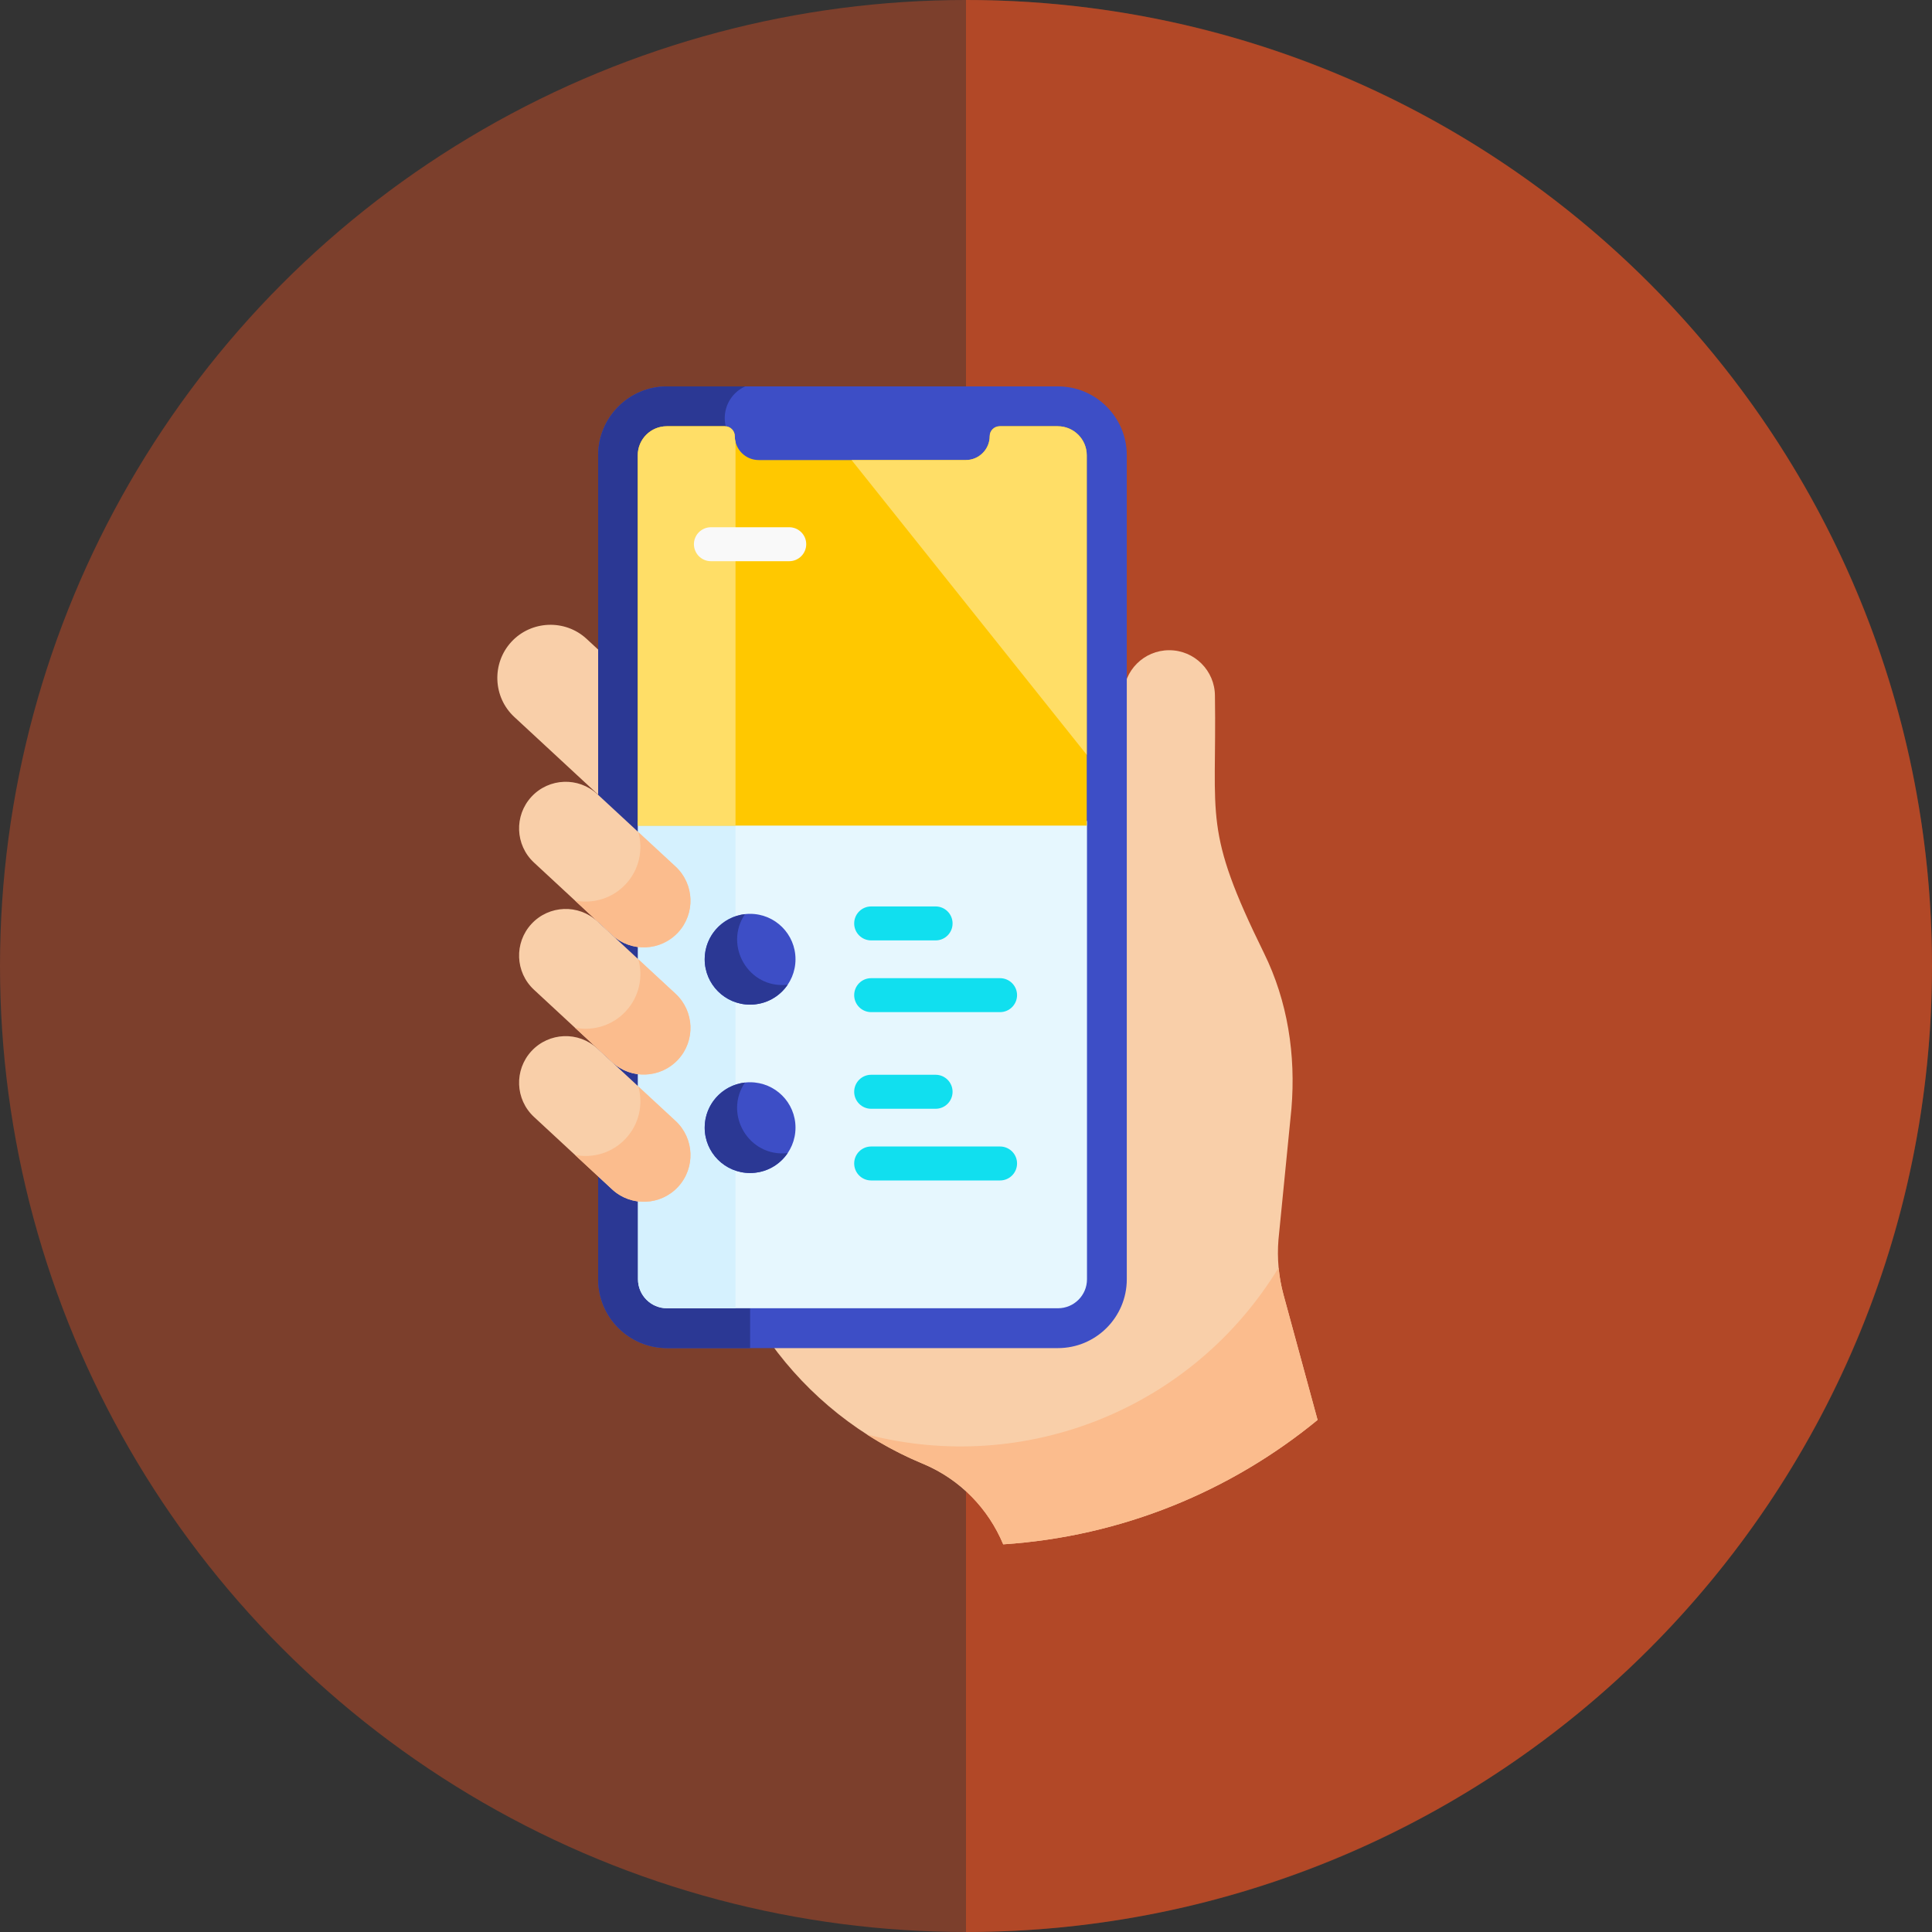 <svg width="40" height="40" viewBox="0 0 40 40" fill="none" xmlns="http://www.w3.org/2000/svg">
<rect x="0" y="0" width="40" height="40" fill="#333333" stroke="none"/>
<circle cx="20" cy="20" r="20" fill="#E85222" fill-opacity="0.4"/>
<path opacity="0.5" d="M20 40C31.046 40 40 31.046 40 20C40 8.954 31.046 0 20 0V40Z" fill="#E85222"/>
<path d="M26.738 22.951C26.83 21.842 26.661 20.732 26.17 19.734C24.902 17.155 25.193 16.968 25.154 14.409C25.154 13.886 24.73 13.462 24.207 13.462C23.684 13.462 23.261 13.886 23.261 14.409C23.261 14.746 23.261 23.963 23.261 23.927C23.261 24.075 23.245 24.219 23.216 24.358V25.721C23.216 26.869 22.282 27.803 21.133 27.803C20.371 27.803 17.741 27.803 15.951 27.803C16.747 28.91 17.836 29.777 19.1 30.302C19.108 30.305 19.116 30.308 19.124 30.312C19.884 30.633 20.465 31.239 20.771 31.974C23.233 31.811 25.484 30.872 27.279 29.398L26.574 26.807C26.473 26.436 26.438 26.051 26.469 25.669L26.738 22.951Z" fill="#F9CFA9"/>
<path d="M12.434 13.495L12.146 13.228C11.702 12.816 11.001 12.843 10.589 13.287C10.177 13.732 10.204 14.433 10.648 14.844L12.434 16.499V13.495Z" fill="#F9CFA9"/>
<path d="M21.904 8H13.808C13.023 8 12.384 8.639 12.384 9.425V26.486C12.384 27.272 13.023 27.911 13.808 27.911H21.904C22.69 27.911 23.329 27.272 23.329 26.486V9.425C23.329 8.639 22.69 8 21.904 8V8Z" fill="#3D4EC6"/>
<path d="M15.127 9.057C15.05 8.942 15.005 8.804 15.005 8.656C15.005 8.364 15.178 8.114 15.428 8H13.809C13.022 8 12.384 8.638 12.384 9.425V26.486C12.384 27.273 13.022 27.911 13.809 27.911H15.53V10.305C15.53 9.857 15.377 9.428 15.127 9.057Z" fill="#2B3894"/>
<path d="M13.209 16.998V26.486C13.209 26.817 13.478 27.086 13.809 27.086H21.905C22.236 27.086 22.505 26.817 22.505 26.486C22.505 26.16 22.505 21.408 22.505 16.998H13.209Z" fill="#E6F7FE"/>
<path d="M13.209 16.998V26.486C13.209 26.817 13.478 27.086 13.809 27.086H15.228V16.998H13.209Z" fill="#D5F1FE"/>
<path d="M16.47 19.86C16.47 20.38 16.049 20.8 15.53 20.8C15.011 20.8 14.59 20.38 14.59 19.86C14.59 19.341 15.011 18.92 15.53 18.92C16.049 18.92 16.47 19.341 16.47 19.86Z" fill="#3D4EC6"/>
<path d="M16.47 23.346C16.47 23.866 16.049 24.286 15.53 24.286C15.011 24.286 14.59 23.866 14.59 23.346C14.59 22.827 15.011 22.407 15.53 22.407C16.049 22.407 16.47 22.827 16.47 23.346Z" fill="#3D4EC6"/>
<path d="M15.424 18.927C14.954 18.98 14.59 19.377 14.59 19.86C14.59 20.38 15.011 20.8 15.53 20.8C15.854 20.8 16.139 20.637 16.308 20.388C15.497 20.479 14.981 19.578 15.424 18.927Z" fill="#2B3894"/>
<path d="M15.424 22.413C14.954 22.466 14.59 22.863 14.59 23.346C14.59 23.866 15.011 24.286 15.53 24.286C15.854 24.286 16.139 24.123 16.308 23.874C15.502 23.964 14.978 23.068 15.424 22.413Z" fill="#2B3894"/>
<path d="M19.371 19.47H18.036C17.842 19.47 17.685 19.313 17.685 19.119C17.685 18.924 17.842 18.767 18.036 18.767H19.371C19.565 18.767 19.722 18.924 19.722 19.119C19.722 19.313 19.565 19.47 19.371 19.47Z" fill="#11DFEF"/>
<path d="M20.705 20.955H18.036C17.842 20.955 17.685 20.797 17.685 20.603C17.685 20.409 17.842 20.252 18.036 20.252H20.705C20.899 20.252 21.057 20.409 21.057 20.603C21.057 20.797 20.899 20.955 20.705 20.955Z" fill="#11DFEF"/>
<path d="M19.371 22.956H18.036C17.842 22.956 17.685 22.798 17.685 22.604C17.685 22.41 17.842 22.252 18.036 22.252H19.371C19.565 22.252 19.722 22.41 19.722 22.604C19.722 22.798 19.565 22.956 19.371 22.956Z" fill="#11DFEF"/>
<path d="M20.705 24.44H18.036C17.842 24.44 17.685 24.283 17.685 24.088C17.685 23.894 17.842 23.737 18.036 23.737H20.705C20.899 23.737 21.057 23.894 21.057 24.088C21.057 24.283 20.899 24.44 20.705 24.44Z" fill="#11DFEF"/>
<path d="M21.9 8.825H20.697C20.583 8.825 20.491 8.917 20.491 9.03C20.491 9.302 20.269 9.525 19.997 9.525H15.708C15.435 9.525 15.213 9.302 15.213 9.03C15.213 8.917 15.121 8.825 15.007 8.825H13.804C13.473 8.825 13.204 9.094 13.204 9.425V17.093H22.5V9.425C22.5 9.094 22.231 8.825 21.9 8.825Z" fill="#FFC800"/>
<path d="M15.228 9.149C15.218 9.111 15.213 9.071 15.213 9.03C15.213 8.917 15.121 8.825 15.007 8.825H13.804C13.473 8.825 13.204 9.094 13.204 9.425V17.093H15.228V9.149Z" fill="#FFDE67"/>
<path d="M21.9 8.825H20.697C20.583 8.825 20.491 8.917 20.491 9.03C20.491 9.302 20.268 9.525 19.996 9.525H17.631L22.5 15.628V9.425C22.5 9.094 22.231 8.825 21.9 8.825Z" fill="#FFDE67"/>
<path d="M16.34 11.619H14.719C14.525 11.619 14.367 11.462 14.367 11.267C14.367 11.073 14.525 10.916 14.719 10.916H16.34C16.534 10.916 16.692 11.073 16.692 11.267C16.692 11.461 16.534 11.619 16.34 11.619Z" fill="#F9F9F9"/>
<path d="M14.038 19.306C13.675 19.697 13.065 19.72 12.673 19.358L11.056 17.859C10.665 17.497 10.642 16.886 11.004 16.495C11.367 16.104 11.977 16.081 12.369 16.443L13.986 17.941C14.377 18.304 14.4 18.915 14.038 19.306Z" fill="#F9CFA9"/>
<path d="M13.987 17.941L13.217 17.229C13.319 17.595 13.235 18.004 12.957 18.303C12.68 18.603 12.278 18.718 11.905 18.645L12.674 19.358C13.065 19.72 13.676 19.696 14.039 19.305C14.401 18.914 14.378 18.303 13.987 17.941Z" fill="#FBBC8D"/>
<path d="M14.038 21.939C13.675 22.33 13.065 22.353 12.673 21.991L11.056 20.492C10.665 20.13 10.642 19.519 11.004 19.128C11.367 18.737 11.977 18.714 12.369 19.076L13.986 20.575C14.377 20.937 14.4 21.547 14.038 21.939Z" fill="#F9CFA9"/>
<path d="M14.038 24.572C13.675 24.963 13.065 24.986 12.673 24.624L11.056 23.125C10.665 22.763 10.642 22.152 11.004 21.761C11.367 21.37 11.977 21.347 12.369 21.709L13.986 23.207C14.377 23.57 14.4 24.18 14.038 24.572Z" fill="#F9CFA9"/>
<path d="M26.573 26.807C26.523 26.623 26.489 26.435 26.472 26.246C24.683 29.183 21.21 30.547 17.947 29.698C18.311 29.932 18.697 30.135 19.1 30.302C19.108 30.306 19.116 30.309 19.123 30.312C19.884 30.633 20.464 31.239 20.77 31.974C23.233 31.811 25.483 30.872 27.279 29.399L26.573 26.807Z" fill="#FBBC8D"/>
<path d="M13.987 20.574L13.217 19.862C13.319 20.228 13.235 20.637 12.957 20.936C12.68 21.236 12.278 21.351 11.905 21.278L12.674 21.99C13.065 22.353 13.676 22.329 14.039 21.938C14.401 21.547 14.378 20.937 13.987 20.574Z" fill="#FBBC8D"/>
<path d="M13.987 23.208L13.217 22.496C13.319 22.862 13.235 23.271 12.957 23.57C12.68 23.87 12.278 23.985 11.905 23.912L12.674 24.625C13.065 24.987 13.676 24.964 14.039 24.573C14.401 24.181 14.378 23.571 13.987 23.208Z" fill="#FBBC8D"/>
</svg>
